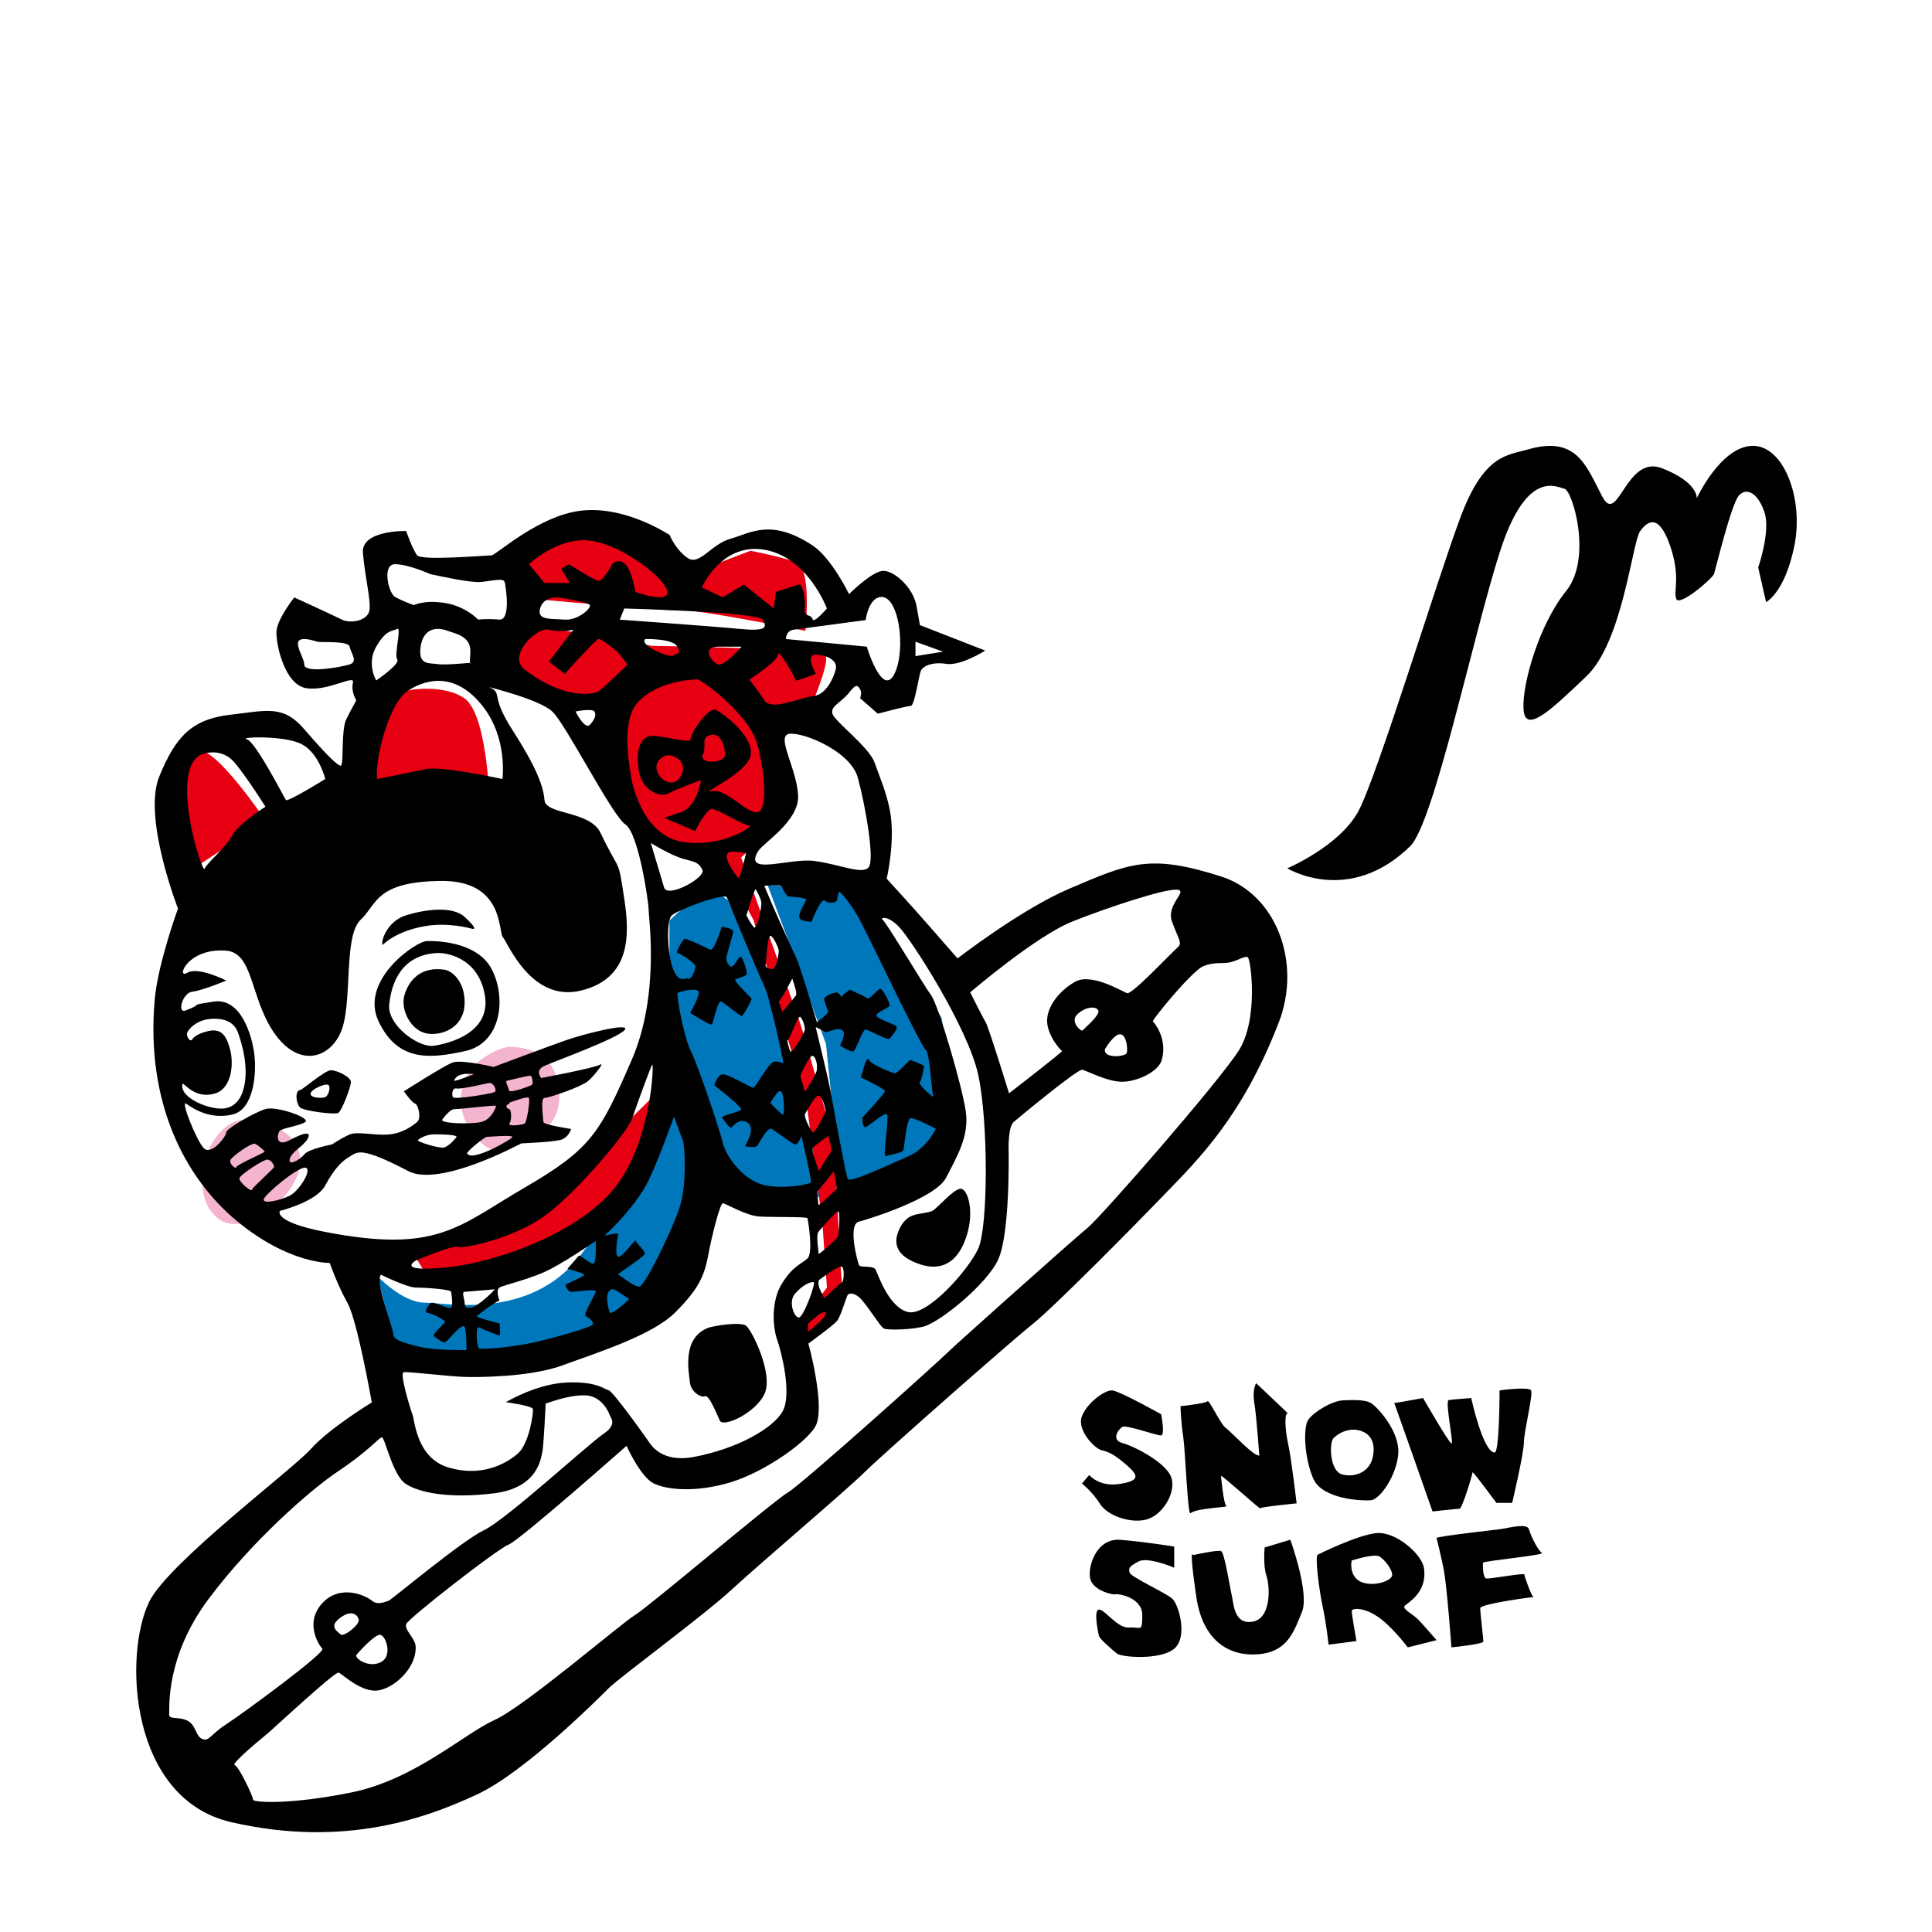 <?xml version="1.0" encoding="utf-8"?>
<svg version="1.1" id="レイヤー_1" xmlns="http://www.w3.org/2000/svg" xmlns:xlink="http://www.w3.org/1999/xlink" x="0px"
	 y="0px" width="200" height="200" viewBox="0 -90 335 390" enable-background="new 0 0 335.198 279.852"
	 xml:space="preserve">
<g>
	<g>
		<path fill="#F4B4D0" d="M67.689,125.706c1.124-1.623,5.564-4.554,8.094-4.385s9.443,0.675,9.612,9.95s-11.974,11.131-13.66,10.793
			S61.618,134.475,67.689,125.706z"/>
		<path fill="#F4B4D0" d="M14.568,142.102c0,0,2.867-6.414,7.589-6.008c4.722,0.404,11.13,2.428,10.961,8.668
			s-11.129,15.684-16.695,11.131S14.568,142.102,14.568,142.102z"/>
	</g>
	<g>
		<path fill="#0076BB" d="M48.719,167.643c0,0,5.08,5.313,9.468,5.313s21.231,3.662,31.408-9.469
			c10.177-13.133,12.128-16.903,12.128-16.903l3.806-5.286L110.841,130l-1.376-12.239l-1.825-11.547V95.821l7.589-7.106l4.157,2.949
			l10.623,22.631l8.103,37.04l-4.87,3.375l-13.625-6.697l-5.312,14.549l-20.89,20.117l-26.683,4.131l-14.318-4.131L48.719,167.643z"
			/>
		<path fill="#0076BB" d="M127.469,88.715h18.013l17.089,26.735l3.926,25.865c0,0-22.311,10.649-23.536,8.198
			s-3.714-28.751-3.714-28.751l-8.775-24.017L127.469,88.715z"/>
	</g>
	<g>
		<path fill="#E60012" d="M10.428,86.074l15.704-10.393c0,0-8.544-12.701-12.701-14.087S8.812,75.451,8.812,75.451L10.428,86.074z"
			/>
		<path fill="#E60012" d="M44.091,69.908H61.18l10.161,2.078c0,0-0.461-17.782-5.081-21.015s-13.857-1.848-15.473,0
			s-6.697,16.396-6.697,16.396V69.908z"/>
		<path fill="#E60012" d="M79.154,35.987l-3.695,7.492l10.161,7.981h9.469l-2.079,7.69l6.004,11.477l5.081,8.083l13.625,4.157
			l6.928,12.933l4.85,17.089l5.773,19.399l3.233,24.478l0.924,13.164l-6.004,7.852l1.386,3.49c0,0,8.083-8.801,7.621-12.727
			s-1.386-27.252-1.386-27.252s-6.005-21.938-7.39-25.864s-11.546-32.331-11.546-32.331l5.312-4.85l3.695-12.933l-3.002-10.623
			l8.083-2.079c0,0,3.695-8.545,3.002-10.161s-35.102-2.078-35.102-2.078L79.154,35.987z"/>
		<path fill="#E60012" d="M77.576,30.649c0,0,29.099,2.771,32.332,2.54s25.172,4.157,25.172,4.157s1.385-12.702-1.848-13.856
			s-9.237-2.309-9.237-2.309l-12.702,4.85l-5.773-1.155L94.666,18.64H84.273l-8.083,5.542L77.576,30.649z"/>
		<polygon fill="#E60012" points="56.33,163.668 81.502,153.738 105.783,129.951 105.783,137.928 92.356,159.049 76.191,166.209 
			59.563,168.98 		"/>
	</g>
	<g>
		<g>
			<path d="M218.997,86.927c-14.492-4.637-18.553-2.682-30.625,2.458c-9.831,4.187-22.576,14.083-22.576,14.083
				s-3.129-3.577-6.259-7.153s-8.047-8.941-8.047-8.941s1.788-7.6,0.67-13.636c-0.693-3.743-2.012-6.706-3.129-9.835
				s-8.047-8.271-8.494-9.835s1.788-2.235,3.353-4.247s1.788-1.341,2.235-0.671s0,1.789,0,1.789l3.576,3.129
				c0,0,5.812-1.565,6.63-1.565s1.641-6.259,2.088-7.153s2.235-1.789,5.141-1.341s7.824-2.683,7.824-2.683l-13.188-5.141
				c0,0,0,0-0.671-3.8s-4.471-7.153-6.706-7.153s-6.929,4.694-6.929,4.694s-3.526-7.309-7.377-9.835
				c-8.443-5.54-12.518-2.459-16.542-1.341s-6.259,5.588-8.718,3.85s-3.576-4.607-3.576-4.607
				c-3.353-2.099-11.624-6.396-19.671-4.607s-15.424,8.718-16.318,8.718s-14.083,1.118-14.977,0s-2.235-4.918-2.235-4.918
				s-9.164-0.221-8.717,4.473c0.519,5.455,1.565,9.165,1.341,11.4s-3.8,2.906-5.588,2.012S31.9,30.598,31.9,30.598
				s-3.352,4.245-3.576,6.704s1.565,10.953,6.036,11.624s9.835-2.906,9.388-1.118s0.671,3.576,0.671,3.576s-0.895,1.565-2.012,3.8
				s-0.447,9.388-1.118,9.388s-3.13-2.458-7.377-7.376s-7.376-3.8-14.977-2.906S7.983,58.537,4.63,66.808s3.8,26.601,3.8,26.601
				s-4.043,11.03-4.694,18.33c-1.85,20.75,6.036,35.988,16.542,44.707c10.506,8.717,18.777,8.494,18.777,8.494
				s1.565,4.471,3.577,8.047s4.917,20.119,4.917,20.119s-8.494,5.141-12.294,9.387c-3.8,4.248-28.836,23.025-32.636,30.848
				c-5.246,10.801-3.965,39.752,16.542,44.484c23.248,5.365,40.013-1.117,49.625-5.588s24.365-19.225,26.601-21.461
				c2.235-2.234,19-14.529,24.812-19.895s23.471-20.34,26.824-23.693s29.506-26.377,33.977-29.955
				c4.471-3.576,20.66-19.988,26.598-26.15c6.928-7.189,15.648-15.648,23.024-34.648C235.312,104.353,230.174,90.504,218.997,86.927
				z M157.303,39.539l5.588,2.012l-5.588,0.894V39.539z M43.077,44.125c-1.789,0.555-9.165,1.904-9.165,0s-4.21-6.741,2.683-4.586
				c0.64,0.2,6.259-0.238,6.482,0.999S44.866,43.571,43.077,44.125z M189.058,95.982c7.428-2.937,18.483-6.564,20.988-6.391
				c2.504,0.173-2.246,2.937-0.951,6.478c1.296,3.541,2.159,4.318,1.123,5.182s-9.234,9.586-10.188,9.241s-7.185-4.146-10.461-2.332
				c-3.275,1.814-5.779,5.096-5.693,8.032s2.764,5.873,3.022,5.959s-10.709,8.55-10.709,8.55s-4.146-13.474-4.75-14.423
				s-3.086-5.959-3.086-5.959S181.63,98.919,189.058,95.982z M199.94,122.584c-0.26,0.691-4.664,1.209-4.404-0.777
				c0,0,1.813-3.109,3.108-3.023S200.198,121.893,199.94,122.584z M191.044,118.006c-0.27,0.337-2.591-1.728-1.123-3.196
				c1.469-1.468,3.541-1.813,4.232-0.95S191.39,117.575,191.044,118.006z M153.907,97.019c2.418,2.418,13.992,20.383,16.064,29.97
				s1.987,30.746,0,35.064s-10.364,13.818-14.25,12.783c-3.887-1.037-5.96-7.602-6.478-8.551c-0.518-0.951-3.109-0.26-3.368-0.951
				c-0.259-0.689-2.305-8.119,0-8.723c1.855-0.484,15.459-4.664,17.619-8.895c2.159-4.232,4.664-8.292,3.973-13.301
				s-5.527-21.505-6.996-23.492s-9.069-14.769-9.76-15.201S151.489,94.6,153.907,97.019z M159.349,121.893
				c0.864,0.518,1.188,8.464,1.544,9.328s-3.186-2.418-2.753-2.764s0.864-2.85,0.864-3.196s-2.408-1.123-2.672-1.295
				s-2.596,2.85-3.287,2.677s-4.75-1.727-5.182-2.764s-1.555,3.627-1.555,3.627s4.836,2.291,4.836,2.743s-4.578,5.375-4.578,5.375
				s0,1.9,0.605,1.9s3.972-3.276,4.404-2.502s-0.95,8.635-0.259,8.375s3.368-0.689,3.541-1.209c0.173-0.519,0.614-6.391,1.473-6.478
				s5.091,2.159,5.091,2.159s-1.9,3.986-5.527,5.533c-3.627,1.549-11.833,5.521-12.265,4.572c-0.432-0.951-2.85-14.251-3.368-17.188
				s-3.109-13.473-3.109-13.473l2.159,1.095c0,0,2.505-1.181,3.282-0.404s-0.518,3.023-0.518,3.023s1.9,1.295,2.591,1.209
				s1.9-4.664,2.677-4.405s4.232,2.073,4.578,1.9s1.987-2.16,1.512-2.591s-4.276-1.555-4.017-2.246s2.678-1.468,2.678-1.986
				s-1.554-3.713-2.073-3.282s-2.073,2.107-2.332,1.917s-3.542-1.745-3.584-1.745s-1.598,1.036-1.684,1.382
				s-0.259-0.519-0.864-0.777s-2.591,0.726-2.677,1.14s0.691,2.228,0.777,2.66s-2.246,2.159-2.246,2.159s-3.455-11.573-4.232-13.128
				s-2.941-6.477-3.803-8.377s-2.588-6.046-2.588-6.046s3.455-0.259,3.455,0s1.037,2.185,1.468,2.172s3.541,0.246,3.541,0.592
				s-1.641,2.677-1.382,3.627s2.266,0.691,2.342,0.95s1.89-5.096,2.84-4.318s2.418,0.259,2.418-0.173s0.432-1.727,0.432-1.727
				s2.159,1.918,4.405,6.228S158.485,121.375,159.349,121.893z M129.378,180.441c0.864,2.42,3.023,10.969,1.123,14.424
				s-9.171,7.6-17.965,9.242c-6.478,1.209-8.637-2.418-9.155-3.195s-7.168-10.105-8.032-10.277
				c-0.864-0.174-2.332-1.814-8.464-1.555c-6.132,0.258-12.264,3.973-12.264,3.973s5.268,0.689,5.441,1.381
				s-0.741,7.016-3.023,8.982c-2.504,2.16-7.341,4.75-13.905,2.85c-6.564-1.898-6.909-9.5-7.341-10.623s-2.678-8.463-1.814-8.637
				c0.864-0.172,9.239,0.865,12.523,0.951c1.831,0.047,12.846,0.127,19.519-2.332c6.999-2.58,18.123-6.031,22.801-10.711
				c4.664-4.664,5.873-7.34,6.65-11.572s2.418-10.451,2.937-10.451s4.664,2.506,7.341,2.678s9.673,0,9.76,0.346s1.209,6.996,0,8.119
				c-1.209,1.121-2.937,1.467-5.182,5.096C128.083,172.756,128.515,178.023,129.378,180.441z M113.267,47.139
				c1.565,0.447,10.506,7.376,12.071,12.965s2.235,13.636,0,13.859s-6.249-4.917-9.16-4.247s6.957-3.399,7.818-7.153
				s-5.365-8.42-6.93-9.24s-5.365,4.993-5.141,5.887s-4.694-0.447-7.376-0.67s-3.8,2.682-3.129,6.929s4.47,5.588,6.035,4.694
				s6.547-2.682,6.547-2.682s-0.735,5.379-4.088,6.49s-3.353,1.11-3.353,1.11l6.259,2.682c0,0,2.246-4.471,3.358-4.471
				s6.477,3.353,7.595,3.353s-5.365,4.471-13.188,3.353s-10.283-10.506-10.729-13.412s-1.903-11.167,1.341-14.753
				C105.443,47.139,113.267,47.139,113.267,47.139z M102.76,38.997c0,0,5.589-0.144,6.483,1.541s-0.224,1.254-0.895,1.804
				S101.419,40.243,102.76,38.997z M117.514,40.538h4.694c0,0-3.353,3.927-4.694,3.588S113.937,40.538,117.514,40.538z
				 M116.178,58.316c1.754-0.32,2.677,2.235,2.677,4.023s-5.365,2.012-4.471,0S113.724,58.763,116.178,58.316z M109.69,67.034
				c-2.235,3.129-7.376-2.459-2.906-4.471C108.211,61.921,111.925,63.904,109.69,67.034z M137.711,158.664
				c0.271-0.342,3.471-4.125,3.971-4.125s0.125,4.5,0,5s-4.066,4-3.971,3.5S137.143,159.377,137.711,158.664z M137.711,153.164
				c-0.029-0.5-0.337-2.625-0.337-2.625c0.683-0.5,3.433-4.135,3.433-4.135l0.625,3.557
				C141.432,149.961,137.741,153.664,137.711,153.164z M140.262,142.539c-0.33,0.25-2.646,4.232-2.551,3.865
				c0.096-0.365-1.674-4.307-1.029-4.866c0.34-0.296,3.024-2.25,3.024-2.25S140.592,142.289,140.262,142.539z M136.541,138.538
				c-0.483-0.5-1.91-3.181-1.483-3.775c0.255-0.355,1.809-3.475,2.654-3.6s1.482,3.125,1.482,3.125S137.024,139.038,136.541,138.538
				z M137.374,126.042c-0.192,1.122-2.396,4.36-2.396,4.36l-0.921-3.239c0.125-0.375,1.842-4.185,2.483-4.03
				S137.566,124.92,137.374,126.042z M132.182,122.288c-0.375,0-0.75-2.25-0.75-2.25c0.5-0.125,2.125-5.25,2.625-4.75
				s0.843,1.591,0.921,2.358S132.557,122.288,132.182,122.288z M133.206,110.913c-0.274,0.375-2.774,3.375-2.774,3.375l-0.75-2.112
				c0.5-0.263,2.75-4.638,2.75-4.638S133.48,110.538,133.206,110.913z M128.37,105.636c-0.813-0.098-1.423-0.316-1.313-0.973
				c0.132-0.779,0.375-6,1-5.75s1.5,2.241,1.625,2.871S129.182,105.733,128.37,105.636z M130.588,124.311
				c0.086,0.777-0.604-0.259-1.813,0s-3.713,5.269-4.232,5.269s-5.441-3.109-6.391-2.677s-1.468,2.159-1.468,2.159
				s5.441,4.232,5.441,4.836s-4.319,1.209-3.8,1.814s1.469,2.245,1.9,1.813s1.555-1.754,2.937-1.05s0.957,2.346,0.479,3.382
				s-0.738,1.555-0.738,1.555s1.987,0.26,2.332,0s2.16-4.059,3.023-3.541s4.405,3.195,4.836,3.195s1.209-1.727,1.209-1.727
				s2.073,8.896,1.9,9.328s-7.255,1.813-11.055,0c-3.8-1.814-6.305-5.959-6.737-7.947c-0.432-1.986-4.75-15.028-6.391-18.396
				s-2.937-11.487-2.764-11.833s4.318-1.295,4.318-0.172s-1.728,4.146-1.728,4.146s3.998,2.591,4.331,2.332s1.197-5.096,1.974-4.621
				s3.714,2.894,4.059,2.894s2.159-3.334,1.986-3.524s-3.454-3.385-3.282-3.731s2.245-0.69,2.332-1.209s-0.777-3.369-1.209-3.455
				s-1.468,2.246-1.986,1.987s-0.95-1.037-0.95-1.641s1.468-5.009,1.382-5.527s-2.245-1.043-2.332-0.781s-1.468,4.926-2.332,4.494
				s-4.836-2.332-5.182-2.159s-1.845,2.851-1.397,2.851s3.643,1.986,3.643,2.764s-0.95,2.763-1.468,2.418s-1.814,1.169-3.023-1.92
				s-1.382-9.653-0.346-10.776s9.76-4.405,11.142-3.8c0,0,6.392,15.633,7.514,17.792S130.502,123.534,130.588,124.311z
				 M130.588,135.021c-0.259,0.086-2.591-2.375-2.591-2.375s1.295-2.202,1.813-2.375
				C130.95,129.891,130.847,134.935,130.588,135.021z M97.287,167.316c-0.395-0.088,5.059-3.455,5.317-4.146
				s-1.641-2.072-1.727-2.678s-2.764,3.455-3.59,3.195c-0.827-0.258-0.037-4.23,0-4.576s-2.801,0.346-2.801,0.346
				s5.031-4.492,8.125-9.674c2.164-3.625,5.952-14.424,5.952-14.424s1.209,3.455,1.728,4.664s0.864,9.242-0.604,13.732
				c-1.468,4.492-6.996,15.893-8.119,15.979S97.682,167.402,97.287,167.316z M95.609,174.924c-0.345-0.699-1.208-4.07,0.346-4.674
				c0.688-0.266,3.196,1.938,3.541,1.877S95.954,175.621,95.609,174.924z M119.682,82.038c0.947-0.437,3.115,0.353,3.451,0.089
				c0.03-0.105,0.049-0.147,0.049-0.089c0,0.04-0.02,0.067-0.049,0.089c-0.232,0.801-1.259,5.699-1.701,5.036
				C120.932,86.413,118.057,82.788,119.682,82.038z M124.682,97.188c-0.625-0.65-1.5-2.4-1.5-2.4s1.625-5.625,1.875-5.25
				s1,1.732,1.125,2.616S125.307,97.839,124.682,97.188z M110.389,83.352c2.43,0.671,3.124,0.67,3.895,2.235
				s-7.053,5.812-7.723,3.577s-2.683-8.986-2.683-8.986S107.959,82.681,110.389,83.352z M97.25,148.92
				c-6.91,9.586-24.096,15.891-34.72,16.928s-5.959-1.469-5.959-1.469s7.427-3.109,8.377-2.678s11.314-1.641,17.792-6.477
				c6.478-4.838,16.41-16.67,17.36-19.434s3.713-10.364,4.059-10.882S104.16,139.332,97.25,148.92z M90.427,167.316
				c0.173,0.346-3.973,1.898-3.8,2.158s0.519,1.209,1.123,1.295c0.604,0.088,5.055-0.691,5.032-0.086s-2.7,4.664-2.009,5.01
				s1.382,0.949,1.468,1.555s-7.687,2.764-11.833,3.713c-4.146,0.951-10.84,1.557-11.25,1.211s-0.713-4.578,0-4.232
				s3.924,1.641,4.175,1.641s0-2.418,0-2.418s-4.795-1.209-4.604-1.469s4.093-3.195,4.604-3.109c0,0-0.856-2.16,0-2.678
				s6.556-1.742,10.443-3.807c3.887-2.066,8.982-5.607,8.982-5.607s0.173,4.318-0.432,4.578s-2.764-1.9-3.023-1.555
				s-2.246,2.584-2.246,2.584S90.254,166.971,90.427,167.316z M67.626,173.967c-1.296,0.172-1.288-0.26-1.335-1.037
				s-0.646-2.102,0-2.16c0.818-0.072,5.566-0.432,5.999-0.518S68.922,173.793,67.626,173.967z M56.398,169.906
				c1.728,0,7.082,0.346,7.168,0.863c0.086,0.52,0.432,2.766,0,3.197s-3.541-1.297-4.059-0.951s-1.554,1.9-0.691,1.986
				s3.714,1.555,3.541,1.9s-2.827,2.506-2.234,2.85c0.593,0.346,1.543,1.297,2.147,1.209c0.604-0.086,3.381-4.023,4.02-3.107
				c0.366,0.523,0.385,4.662,0.385,4.662s-6.219,0.174-9.673-0.689c-3.455-0.865-5.096-1.383-5.096-2.506s-3.8-10.623-2.504-12.004
				C49.402,167.316,54.67,169.906,56.398,169.906z M133.006,171.121c1.468-1.641,2.85-2.332,3.714-2.332
				c0.61,0-1.986,7.082-2.937,7.168S131.538,172.762,133.006,171.121z M135.557,177.246c0,0,3.375-3.207,3.625-2.207
				s-3.75,3.875-3.625,3.875S135.557,177.246,135.557,177.246z M138.807,172.039c0.125-0.375-1.5-2.25-1-3.625
				c0,0,4-3.066,4.625-2.721s0.375,3.221,0,3.221S138.682,172.414,138.807,172.039z M145.679,67.034
				c1.565,5.812,3.353,16.239,2.235,17.955s-5.91-0.519-11.002-1.19s-14.48,3.13-11.351-2.012c0.986-1.621,8.27-6.035,8.047-11.177
				s-4.024-11.231-2.235-12.322S144.114,61.222,145.679,67.034z M141.208,45.109c-0.447,1.807-2.012,5.16-4.471,5.383
				s-8.494,3.129-9.947,0.894s-3.018-4.202-3.018-4.202s5.812-3.778,5.812-5.041c0-1.536,3.577,4.955,3.577,5.199
				s4.023-1.321,4.023-1.321s-2.235-3.956,0-3.878S141.656,43.302,141.208,45.109z M147.244,35.173c0,0,0.488-4.004,2.683-4.603
				c3.992-1.088,5.588,10.533,3.129,15.451s-5.588-5.484-5.588-5.484l-16.318-1.541c0,0-0.036-1.672,1.564-1.886L147.244,35.173z
				 M126.893,20.986C135.62,22.55,139.42,32.83,139.42,32.83s-2.682,3.16-2.906,2.141s-1.789-0.356-1.565-2.141
				s-0.447-4.99-1.118-4.84s-4.694,1.493-4.694,1.493l-0.447,3.347l-6.036-4.84l-4.247,2.581l-4.247-1.984
				C114.161,28.586,118.166,19.421,126.893,20.986z M126.455,35.089c0.894,1.544,0.894,2.4-4.694,1.86s-24.142-1.86-24.142-1.86
				l0.894-2.259C98.513,32.83,125.561,33.544,126.455,35.089z M92.031,19.197c6.706,1.118,14.977,7.829,15.2,10.285
				s-6.482,0-6.482,0s-0.67-4.25-2.012-5.591s-2.682,0-2.682,0s-1.783,3.577-2.792,3.353s-5.927-3.353-5.927-3.353l-1.564,0.923
				l1.788,2.877h-5.141l-3.129-3.8C79.29,23.892,85.325,18.08,92.031,19.197z M86.442,35.074c-2.682-0.229-5.588,0.215-4.917-2.242
				s3.577-2.257,3.577-2.257s6.259,0.918,6.482,1.588S89.125,35.303,86.442,35.074z M83.313,37.111c2.459,0.64,4.924,0,4.924,0
				l-4.924,6.451l3.199,2.459c0,0,6.195-6.896,6.751-7.024s2.792,1.708,2.792,1.708c0.894,0.399,3.129,3.441,3.129,3.441
				s-5.136,5.005-5.921,5.452s-6.567,1.9-14.868-4.447C74.818,42.416,80.854,36.472,83.313,37.111z M91.583,56.304
				c-1.006,1.118-2.906-2.683-2.906-2.683s3.354-0.671,3.8,0S92.589,55.187,91.583,56.304z M52.242,23.892
				c2.683,0,7.153,2.012,7.153,2.012c2.235,0.447,8.048,1.789,10.283,1.565s4.47-0.844,4.694,0.025s1.341,7.799-1.118,7.575
				s-4.247,0.005-4.247,0.005s-2.459-2.688-6.706-3.358s-6.259,0.447-6.259,0.447s-2.459-0.89-3.8-1.674
				S49.559,23.892,52.242,23.892z M67.454,43.786c0,0-0.102,0.576-0.107,0.011c-0.713,0.071-5.172,0.498-6.61,0.254
				c-1.565-0.265-3.8,0.298-3.353-3.336s2.903-4.302,5.373-3.411c1.79,0.646,4.91,1.118,4.687,4.471
				c-0.076,1.141-0.099,1.731-0.096,2.022C67.409,43.791,67.454,43.786,67.454,43.786z M69.901,52.504
				c5.142,6.482,4.024,14.753,4.024,14.753s-12.294-2.682-15.424-2.012s-9.835,2.012-9.835,2.012
				c-0.671-2.683,2.012-15.201,6.259-17.883S64.759,46.021,69.901,52.504z M48.442,40.538c2.012-3.458,3.129-3.049,4.247-3.588
				c0.923-0.446-0.67,5.272,0,6.167s-4.247,4.247-4.247,4.247S46.43,43.995,48.442,40.538z M33.321,60.179
				c3.577,1.788,4.838,7.078,4.838,7.078s-7.6,4.694-7.935,4.247s-6.147-11.848-7.936-12.294
				C20.595,58.787,29.744,58.391,33.321,60.179z M12.676,62.563c1.059-0.692,4.694-1.564,7.153,1.341s6.259,8.941,6.259,8.941
				s-5.365,3.353-6.706,5.812s-5.142,5.588-5.588,6.706S6.864,66.363,12.676,62.563z M18.888,121.625
				c-0.789-2.734-1.788-4.259-4.837-3.365s-2.524,1.788-3.05,1.735s-0.736-0.999-0.736-0.999c-0.368-0.579,1.472-3.05,4.68-3.313
				s4.943,0.894,5.626,2.839s2.261,6.94,1.104,11.252s-4.256,4.122-5.522,3.944c-3.364-0.473-7.307-2.629-6.834-4.837
				c0.161-0.749,2.228,3.167,6.625,1.84C19.256,129.722,19.788,124.742,18.888,121.625z M20.203,145.602
				c-0.053,0.525-1.682-0.787-1.104-1.576s3.891-3.208,4.785-3.156c0.42,0.025,1.946,1.367,2.051,1.578
				S20.255,145.076,20.203,145.602z M23.357,150.176c-0.105,0.527-2.682-1.629-2.524-2.34c0.158-0.709,4.995-3.918,5.731-3.76
				s1.209,1,1.262,1.42C27.875,145.873,23.462,149.65,23.357,150.176z M25.724,152.123c0.095-0.9,7.046-6.754,8.466-6.4
				s-1.314,4.664-3.155,5.611C29.194,152.279,25.618,153.121,25.724,152.123z M38.159,158.684
				c-10.657-2.061-9.165-4.248-9.165-4.248s7.376-1.789,9.165-5.141c1.789-3.354,3.354-4.918,4.918-5.813s2.022-2.223,11.847,2.922
				c6.371,3.338,22.8-5.604,22.8-5.604s6.036-0.224,7.824-0.671s2.235-2.234,2.235-2.234s-5.588-0.825-5.588-1.419
				s-0.67-4.841,0.224-4.841s7.376-2.235,8.718-3.353s3.577-4.024,2.459-3.353s-11.847,2.683-11.847,2.683s-1.341-1.565,0.67-2.459
				s14.306-5.364,16.094-7.153s-8.047,0.67-11.847,2.012s-14.53,5.365-14.53,5.365s-6.482-1.564-8.271-0.894
				s-9.835,5.812-9.835,5.812s1.565,2.235,2.235,2.458s1.341,2.976,0.447,3.723s-2.905,2.313-5.812,2.536s-6.259-0.67-7.824,0
				s-3.577,2.012-3.577,2.012s-4.694,0.895-5.588,2.012s-3.353,2.459-2.906,0.895s2.682-2.459,3.576-4.023
				c0.895-1.565-0.67-1.342-3.576,0.223s-2.601-1.117-2.083-1.788s4.095-1.048,5.212-1.865s-5.812-3.276-8.047-2.605
				s-7.996,4.024-7.91,4.694s-3.043,4.918-4.608,3.129c-1.565-1.787-4.716-9.786-3.458-8.89c1.688,1.203,4.904,3.166,9.27,2.184
				s4.917-8.271,4.471-12.071s-2.682-11.624-8.271-10.729s-1.401,0.192-5.614,1.788c-1.771,0.671-0.645-3.576,1.367-3.8
				s6.843-2.235,6.843-2.235s-5.622-2.906-7.909-1.565s0.023-5.118,7.909-4.471c5.451,0.447,4.82,9.336,9.475,16.318
				c5.365,8.047,12.294,5.142,14.083-1.117s0.224-18.33,3.577-21.459s2.907-7.6,15.983-7.824s11.717,10.283,12.732,11.4
				s5.709,13.188,15.768,10.729s9.843-11.239,8.718-18.553c-1.341-8.718-0.708-4.72-4.809-13.313
				c-2.121-4.443-11.062-3.616-11.286-6.552s-1.788-6.883-6.482-14.187s-1.789-7.303-4.694-8.644c0,0,10.06,2.458,12.742,4.917
				s12.07,21.012,14.753,22.8s4.694,15.648,4.694,17.212s2.288,17.144-3.353,30.177c-6.482,14.977-8.271,18.123-21.683,25.931
				C64.983,157.549,60.819,163.064,38.159,158.684z M64.665,129.722c1.021,0.21,5.959-1.052,6.698-1.104s1.579,1.524,0.948,1.84
				s-7.834,1.525-8.36,1.052C63.704,131.287,63.644,129.512,64.665,129.722z M64.161,128.092c0.789-1.841,4.004-1.262,4.004-1.262
				S63.97,128.538,64.161,128.092z M64.319,133.887c0.999,0.042,8.308-0.905,8.308-0.642s-0.894,2.786-3.05,3.26
				s-8.456,0.286-7.782-0.525C62.08,135.637,63.32,133.846,64.319,133.887z M75.304,133.887c-0.363-0.011-1.109-0.748,0-1.063
				l0.057-0.263c0.473-0.105,3.576-1.361,3.891-0.943s-0.42,4.821-0.789,5.144s-3.628,0.729-3.103,0
				C75.887,136.031,75.667,133.898,75.304,133.887z M75.256,130.117c-0.105-0.658-0.873-1.856-0.421-1.951
				c0.258-0.054,4.364-1.073,4.732-1.021s0.579,1.524,0.368,1.788S75.361,130.775,75.256,130.117z M75.939,139.502
				c0,0.421-8.308,5.207-9.149,3.313c-0.128-0.287,3.365-3.26,3.996-3.313S75.939,139.082,75.939,139.502z M64.634,139.555
				c-0.368,0.474-1.63,1.945-2.629,2.104s-5.479-1.227-5.153-1.525c0.16-0.146,1.473-1.156,3.313-1.156
				S65.002,139.081,64.634,139.555z M18.138,258.086c-3.196,2.072-3.454,3.541-4.836,2.938c-1.382-0.605-1.209-2.85-3.023-3.715
				c-1.814-0.863-3.714-0.086-3.627-1.295s-0.777-11.572,7.946-23.232s20.479-22.004,26.256-25.855
				c6.098-4.064,8.119-6.707,8.723-6.793s2.159,7.688,4.836,9.414c2.677,1.729,8.584,3.033,17.792,1.9s9.5-7.514,9.76-8.291
				s0.69-9.846,0.69-9.846c0.777-0.172,4.491-1.729,7.946-1.641c3.455,0.086,4.836,3.541,5.009,4.059
				c0.173,0.52,1.555,1.814-1.295,3.715s-19.692,17.359-24.097,19.432c-4.405,2.074-18.829,14.166-19.26,14.252
				s-2.159,1.037-3.368,0s-6.391-3.443-10.018,0.48s-0.777,8.414,0,9.191S21.334,256.014,18.138,258.086z M44.48,244.008
				c0,0,3.714-4.268,4.836-3.99s2.505,4.336,0,5.545S43.901,244.65,44.48,244.008z M41.285,239.949c-1.295-1.037-2.159-1.9,0-3.455
				s3.368-0.604,3.627,0.432C45.171,237.963,41.924,240.461,41.285,239.949z M222.567,122.06
				c-4.059,6.391-27.811,33.597-30.574,35.843s-26.859,23.75-28.5,25.391c-1.641,1.643-29.02,26.256-31.956,27.984
				c-2.937,1.727-28.068,23.061-30.918,24.787s-22.196,18.396-28.329,21.16s-16.063,12.01-28.845,14.602
				c-12.782,2.59-19.951,1.986-19.865,1.467c0.086-0.518-2.851-6.736-3.714-6.996c-0.863-0.258,6.476-6.221,6.476-6.221
				c0.691-0.518,13.732-12.695,14.51-12.438c0.777,0.26,4.75,4.318,8.292,3.541s7.543-4.93,7.255-8.896
				c-0.119-1.633-2.332-3.262-1.9-4.438s18.396-15.168,20.642-16.031s23.836-19.953,23.836-19.953s2.764,6.133,5.355,7.514
				c2.591,1.383,8.637,1.986,15.719-0.172c7.082-2.16,16.118-8.645,17.273-11.746c1.641-4.404-1.641-16.236-1.641-16.236
				s5.009-3.629,5.787-4.578s1.9-4.924,2.159-5.27c0.259-0.344,1.451-0.518,2.764,0.951c1.492,1.668,3.714,5.268,4.405,5.787
				c0.691,0.518,6.415,0.268,8.464-0.432c3.54-1.209,12.415-8.533,14.682-13.301c2.505-5.268,2.159-22.109,2.159-22.109
				s-0.172-4.764,1.037-5.794s12.868-10.703,13.818-10.53s4.837,2.332,7.859,2.418s7.516-1.942,8.205-4.405
				c1.209-4.318-1.555-7.6-1.813-7.773c-0.26-0.173,7.859-10.191,10.191-11.142s3.714-0.432,5.354-0.777s3.022-1.381,3.628-1.036
				C224.985,103.577,226.626,115.668,222.567,122.06z"/>
			<path d="M39.29,126.042c-1.209,0-5.733,3.951-6.205,3.996c-1.104,0.105-0.841,2.787,0,3.523s6.94,1.472,7.677,1.104
				s2.471-5.048,2.577-6.152S40.5,126.042,39.29,126.042z M38.186,131.457c-0.526,0.263-2.997,0.264-2.997-0.683
				c0-0.848,3.26-2.313,3.681-1.683S38.711,131.194,38.186,131.457z"/>
			<path d="M58.535,96.911c4.458-0.718,8.729,0.42,9.307,0.578s0.841-0.21-1.578-2.418s-7.834-1.525-11.778-0.315
				s-5.206,5.468-4.732,5.994C49.754,100.75,52.33,97.91,58.535,96.911z"/>
			<path d="M58.692,99.961c-2.263,0.028-13.671,7.939-9.78,16.195s10.463,7.572,17.562,5.995s8.308-10.464,5.363-16.353
				S60.24,99.941,58.692,99.961z M60.112,121.099c-3.103,0.473-9.464-4.154-9.044-8.308s2.307-10.013,9.654-10.411
				c1.807-0.098,8.304,0.845,9.644,8.466S63.215,120.625,60.112,121.099z"/>
			<path d="M62.215,105.745c-4.627-0.684-7.098,1.946-8.045,5.048s1.367,7.309,4.522,7.835s7.256-1.262,7.572-5.626
				S64.063,106.018,62.215,105.745z"/>
			<path d="M123.075,177.598c-1.209-0.863-6.698,0.088-7.601,0.432c-5.441,2.074-3.886,9.07-3.714,10.969
				c0.172,1.9,2.159,3.197,3.023,2.852s2.332,3.453,3.023,4.922s7.341-1.555,9.069-5.527S124.284,178.461,123.075,177.598z"/>
			<path d="M166.43,149.961c-1.468,0-4.819,4.111-5.787,4.492c-2.418,0.949-5.009-0.088-6.737,3.973
				c-1.728,4.059,1.641,5.873,4.146,6.736s6.65,1.381,9.069-4.318C169.54,155.143,167.898,149.961,166.43,149.961z"/>
		</g>
		<path d="M232.355,85.281c0,0,10.492-4.451,14.308-11.446c3.814-6.995,15.896-46.736,20.665-59.454s9.419-12.437,13.671-13.671
			c9.856-2.861,11.764,3.498,14.943,9.538s4.756-8.584,12.074-5.723c7.319,2.861,7.002,6.041,7.002,6.041s4.77-10.315,11.128-10.563
			s10.492,10.563,8.584,20.101s-5.723,11.446-5.723,11.446l-1.59-6.995c0,0,2.543-7.313,1.271-11.128s-3.497-5.086-5.087-3.497
			s-4.769,14.942-5.087,15.896s-6.995,6.676-7.631,5.087s0.947-4.451-1.271-10.81s-4.45-5.087-6.04-2.861
			s-3.498,22.255-10.811,29.25s-12.399,11.764-12.717,6.677c-0.318-5.087,3.18-17.168,8.584-23.845s1.271-20.348-0.318-20.666
			s-7.631-4.133-13.035,12.717s-13.281,54.737-18.122,59.454C244.755,92.912,232.355,85.281,232.355,85.281z"/>
		<g>
			<g>
				<path d="M206.897,195.486c0,0,0.818,4.178,0,4.27c-0.818,0.09-6.995-2.18-7.813-1.727c-0.817,0.455-2.361,2.635,0,3.271
					c2.361,0.635,8.992,3.996,9.901,7.084c0.909,3.09-1.907,7.541-5.087,8.357c-3.18,0.818-7.813-0.727-9.356-3.18
					c-1.544-2.451-3.634-4.088-3.634-4.088l1.454-1.725c0,0,1.998,2.451,6.086,1.816c4.088-0.637,3.988-1.637,1.585-3.725
					c-2.402-2.09-3.583-2.725-5.127-3.088c-1.545-0.363-5.088-4.18-3.998-6.904s4.633-5.27,6.086-5.178
					C198.449,190.762,206.897,195.486,206.897,195.486z"/>
				<path d="M210.804,193.852c0,0,5.178-0.545,5.45-1c0.272-0.453,2.577,4.498,3.542,5.27c1.861,1.488,5.724,5.85,6.904,5.695
					c0,0-0.545-7.875-1-10.602c-0.453-2.725,0.364-3.996,0.364-3.996s6.909,6.484,6.449,6.176c-0.777-0.52-0.636,3.182,0,5.996
					c0.636,2.816,1.726,12.082,1.726,12.082s-7.357,0.727-7.357,0.998c0,0.273-7.902-6.902-7.902-6.539s0.545,5.813,1.09,6.086
					c0.545,0.271-5.951,0.354-7.268,1.453c-0.545,0.455-1.033-12.654-1.453-15.443C210.845,196.688,210.804,193.852,210.804,193.852
					z"/>
				<path d="M249.228,193.215c-1.362-0.816-4.541-0.559-5.449-0.545c-2.359,0.037-6.086,2.361-7.177,3.906s-0.817,7.721,0.999,11.9
					c1.816,4.178,9.811,4.541,11.676,4.359s5.312-5.268,5.493-9.629C254.951,198.848,250.591,194.033,249.228,193.215z
					 M249.683,203.816c-0.545,3.297-3.543,4.479-6.178,3.842c-2.634-0.635-2.725-6.449-1.816-7.357s3.089-2.271,5.541-1.453
					C248.579,199.297,250.228,200.518,249.683,203.816z"/>
				<path d="M253.952,193.215c0.363,0,5.813-0.998,5.813-0.998s5.178,8.992,5.723,9.174s-1.362-8.639-0.545-8.77
					c0.817-0.133,4.542-0.404,4.542-0.404s2.367,10.941,4.724,10.994c0.999,0.021,0.999-12.541,0.999-12.541s5.904-0.82,6.359,0
					c0.453,0.818-1.454,8.359-1.454,10.539s-2.362,12.172-2.362,12.172h-3.179c0,0-4.814-6.539-4.814-6.176
					s-2.089,7.357-2.634,7.357s-5.451,0.545-5.451,0.545s-3.906-11.076-4.178-11.896
					C257.222,202.391,253.952,193.215,253.952,193.215z"/>
			</g>
			<path d="M209.532,222.193v4.27c0,0-5.27-2.271-7.177-1.271c-1.907,0.998-2.089,1.361-1.817,2.27
				c0.273,0.908,7.34,4.088,8.621,5.27c1.281,1.18,3.188,7.721,0.373,10.082c-2.816,2.363-10.629,1.727-11.537,1
				s-3.452-2.906-3.634-3.543c-0.182-0.635-1.181-5.359,0-5.359s3.725,3.814,6.087,3.633c2.361-0.182,2.634,1.092,2.634-2.543
				c0-3.633-5.087-4.359-5.45-4.178s-4.633-0.729-5.087-3.271s1.362-8.084,6.086-7.721S209.532,222.193,209.532,222.193z"/>
			<path d="M213.347,223.918c0,0,4.906-1.09,5.633-0.816c0.727,0.271,1.816,7.539,2.18,8.992s0.363,5.904,4.178,5.27
				c3.816-0.637,3.544-7.086,2.816-9.266c-0.727-2.18-0.363-5.723-0.363-5.723l5.178-1.561c0,0,3.906,10.736,2.362,14.551
				s-2.816,7.629-7.813,8.447s-11.99-0.926-13.534-11.5C212.438,221.738,213.347,223.918,213.347,223.918z"/>
			<path d="M258.948,237.09c-1.182-1.271-3.452-2.27-2.907-2.906s4.633-2.635,3.906-7.631c-0.411-2.822-5.632-7.357-9.447-7.086
				c-3.815,0.273-11.991,4.361-11.991,4.361c-0.615,0.299,0.273,7.176,1,10.537c0.727,3.359,1.181,7.631,1.181,7.631l5.632-0.727
				c0,0-0.999-5.541-0.955-6.086c0.045-0.545,2.227-0.818,5.134,1.09s6.177,6.268,6.177,6.268l5.814-1.453
				C262.491,241.088,260.129,238.361,258.948,237.09z M253.497,228.098c-0.271,0.998-3.36,2.18-5.904,1.361
				c-2.543-0.816-2.454-3.725-2.227-4.451c0,0,4.498-1.453,5.588-0.816C252.044,224.826,253.771,227.098,253.497,228.098z"/>
			<path d="M262.491,220.467c0.182-0.363,11.809-1.635,13.08-1.816s5.166-1.236,5.541,0c0.524,1.727,1.908,4.359,2.635,4.814
				c0.727,0.453-11.9,1.635-11.9,1.998s-0.09,3.088,0.727,3.18c0.818,0.09,7.631-1.182,7.631-0.818s1.545,4.701,1.908,4.576
				s-10.811,1.33-10.811,2.238s0.637,6.176,0.637,6.721s-6.45,1.182-6.45,1.182s-0.907-12.424-1.544-15.66
				C263.308,223.646,262.491,220.467,262.491,220.467z"/>
		</g>
	</g>
</g>
</svg>

